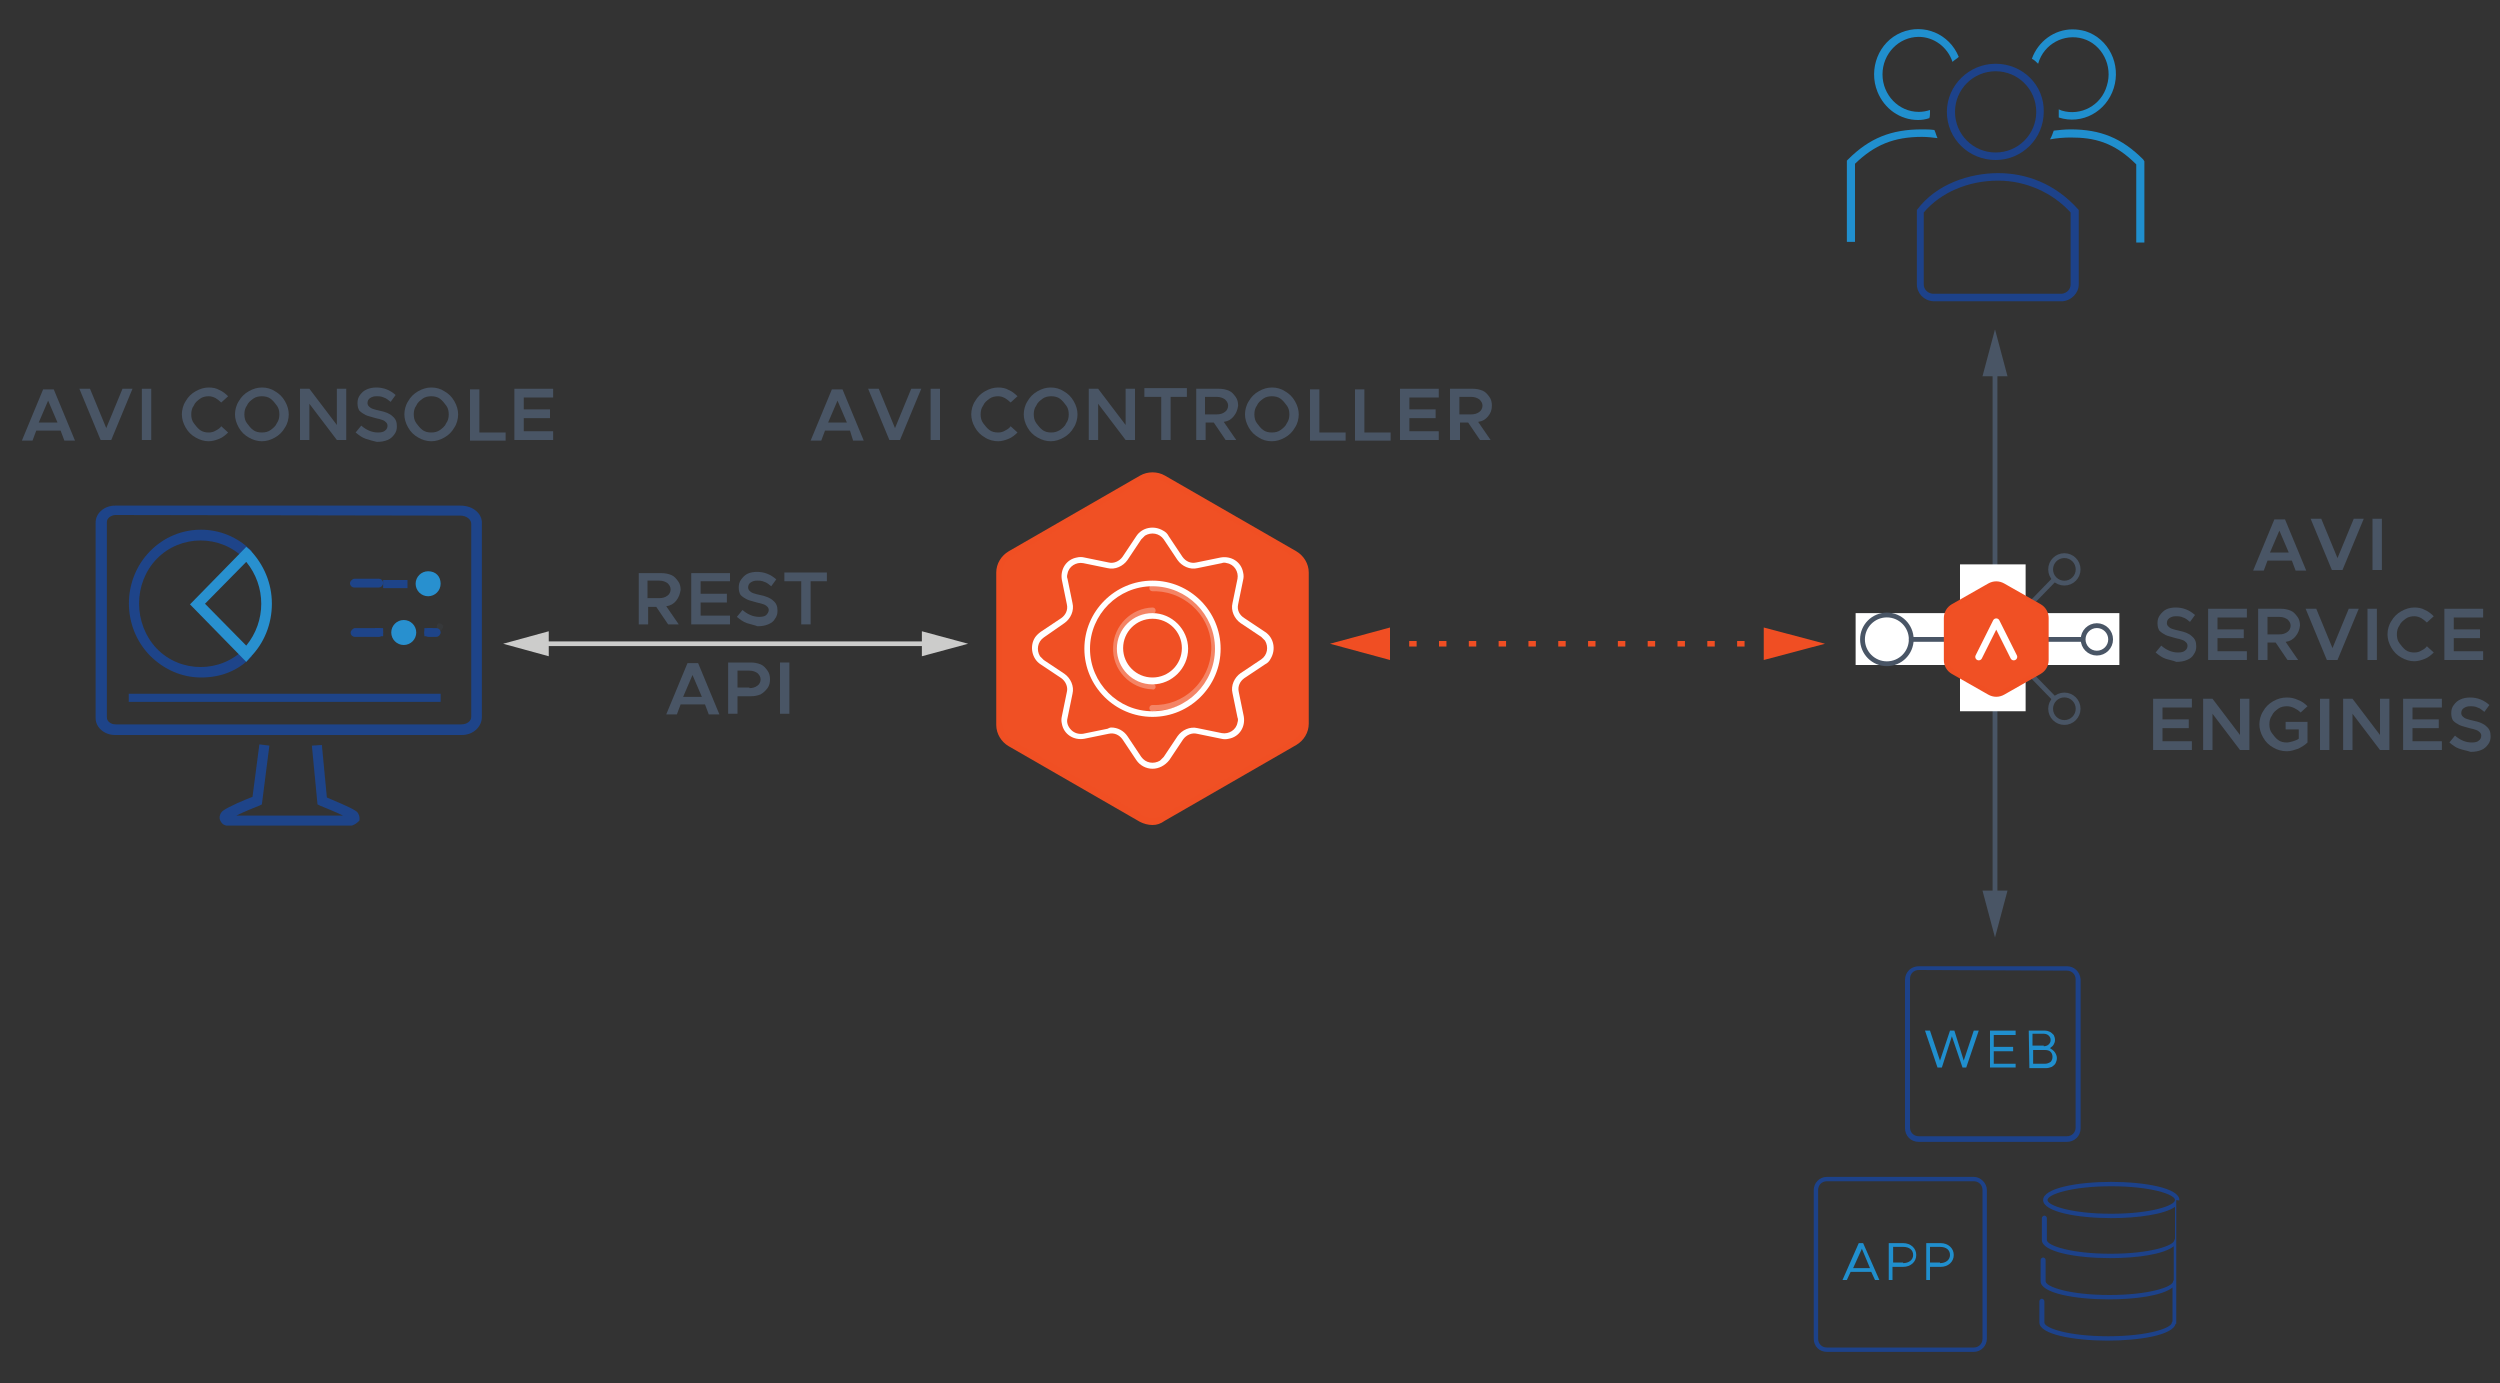 <?xml version="1.0" encoding="utf-8"?>
<!-- Generator: Adobe Illustrator 26.0.1, SVG Export Plug-In . SVG Version: 6.00 Build 0)  -->
<svg version="1.1" id="Layer_1" xmlns="http://www.w3.org/2000/svg" xmlns:xlink="http://www.w3.org/1999/xlink" x="0px" y="0px"
	 viewBox="0 0 400 221.3" style="enable-background:new 0 0 400 221.3;" xml:space="preserve">
<rect x="0" y="0" width="400" height="221.3" fill="#333333" stroke="none"/>
<style type="text/css">
	.st0{fill:none;stroke:#495565;stroke-width:0.77;stroke-linecap:round;stroke-miterlimit:10;}
	.st1{fill:#495565;}
	.st2{fill:#FFFFFF;}
	.st3{fill:#F05024;}
	.st4{fill:#F04F23;}
	.st5{opacity:0.3;}
	.st6{fill:none;stroke:#CCCCCB;stroke-width:0.75;stroke-linecap:round;stroke-linejoin:round;}
	.st7{fill:#CCCCCB;}
	.st8{opacity:0.15;}
	.st9{fill:none;stroke:#F04E23;stroke-width:0.89;stroke-linejoin:round;stroke-dasharray:1.19,3.58;}
	.st10{fill:#F04E23;}
	.st11{fill:none;stroke:#495565;stroke-width:0.77;stroke-miterlimit:10;}
	.st12{fill:#F05024;stroke:#F04F23;stroke-width:0.77;stroke-linecap:round;stroke-linejoin:round;}
	.st13{fill:none;stroke:#FFFFFF;stroke-width:1.11;stroke-linecap:round;stroke-linejoin:round;}
	.st14{enable-background:new    ;}
	.st15{fill-rule:evenodd;clip-rule:evenodd;fill:#208FCE;}
	.st16{fill-rule:evenodd;clip-rule:evenodd;fill:#1D428A;}
	.st17{fill-rule:evenodd;clip-rule:evenodd;fill:#1E4489;}
	.st18{fill-rule:evenodd;clip-rule:evenodd;fill:#2890CF;}
</style>
<line class="st0" x1="319.2" y1="143.9" x2="319.2" y2="58.8"/>
<polygon class="st1" points="321.2,142.5 319.2,150 317.2,142.5 "/>
<polygon class="st1" points="321.2,60.2 319.2,52.7 317.2,60.2 "/>
<rect x="313.6" y="90.3" class="st2" width="10.5" height="23.5"/>
<path class="st3" d="M159.9,91.8v23.9c0,1.4,0.7,2.6,1.9,3.3l20.7,11.9c1.2,0.7,2.6,0.7,3.8,0L207,119c1.2-0.7,1.9-1.9,1.9-3.3V91.8
	c0-1.4-0.7-2.6-1.9-3.3l-20.7-11.9c-1.2-0.7-2.6-0.7-3.8,0l-20.7,11.9C160.6,89.2,159.9,90.5,159.9,91.8z"/>
<path class="st4" d="M184.4,132c-0.7,0-1.4-0.2-2-0.5l-21-12.1c-1.2-0.7-2-2-2-3.4V91.6c0-1.4,0.8-2.7,2-3.4l21-12.1
	c1.2-0.7,2.8-0.7,4,0l21,12.1c1.2,0.7,2,2,2,3.4v24.2c0,1.4-0.8,2.7-2,3.4l-21,12.1C185.7,131.8,185.1,132,184.4,132z M184.4,76.5
	c-0.5,0-1,0.1-1.5,0.4l-21,12.1c-0.9,0.5-1.5,1.5-1.5,2.6v24.2c0,1.1,0.6,2.1,1.5,2.6l21,12.1c0.9,0.5,2.1,0.5,3,0l21-12.1
	c0.9-0.5,1.5-1.5,1.5-2.6V91.6c0-1.1-0.6-2.1-1.5-2.6l-21-12.1C185.4,76.6,184.9,76.5,184.4,76.5L184.4,76.5z"/>
<path class="st2" d="M184.4,123c-1,0-2-0.5-2.6-1.4l-2.2-3.3c-0.5-0.7-1.3-1.1-2.2-0.9l-3.9,0.8c-1.7,0.3-3.3-0.7-3.6-2.4
	c-0.1-0.4-0.1-0.8,0-1.2l0.8-3.9c0.2-0.8-0.2-1.7-0.9-2.2l-3.3-2.2c-1.4-0.9-1.8-2.9-0.9-4.3c0.2-0.3,0.5-0.6,0.9-0.9l3.3-2.2
	c0.7-0.5,1.1-1.3,0.9-2.2l-0.8-3.9c-0.3-1.7,0.7-3.3,2.4-3.6c0.4-0.1,0.8-0.1,1.2,0l3.9,0.8c0.8,0.2,1.7-0.2,2.2-0.9l2.2-3.3
	c0.9-1.4,2.8-1.8,4.3-0.9c0.4,0.2,0.7,0.5,0.9,0.9l2.2,3.3c0.5,0.7,1.3,1.1,2.2,0.9l3.9-0.8c1.7-0.3,3.3,0.7,3.6,2.4
	c0.1,0.4,0.1,0.8,0,1.2l-0.8,3.9c-0.2,0.9,0.2,1.7,1,2.2l3.3,2.2c1.4,0.9,1.8,2.8,0.9,4.3c-0.2,0.4-0.5,0.7-0.9,0.9l-3.3,2.2
	c-0.7,0.5-1.1,1.3-0.9,2.2l0.8,3.9c0.3,1.7-0.7,3.3-2.4,3.6c-0.4,0.1-0.8,0.1-1.2,0l-3.9-0.8c-0.8-0.2-1.7,0.2-2.2,0.9l-2.2,3.3
	C186.4,122.5,185.4,123,184.4,123z M177.8,116.4c1,0,2,0.5,2.6,1.4l2.2,3.3c0.7,1,2,1.2,3,0.6c0.2-0.2,0.4-0.4,0.6-0.6l2.2-3.3
	c0.7-1,2-1.6,3.2-1.3l3.9,0.8c1.1,0.2,2.3-0.5,2.5-1.7c0.1-0.3,0.1-0.6,0-0.8l-0.8-3.9c-0.3-1.2,0.3-2.5,1.3-3.2l3.3-2.2
	c1-0.7,1.2-2,0.6-3c-0.2-0.2-0.4-0.4-0.6-0.6l-3.3-2.2c-1-0.7-1.6-2-1.3-3.2l0.8-3.9c0.2-1.1-0.5-2.3-1.7-2.5
	c-0.3-0.1-0.6-0.1-0.8,0l-3.9,0.8c-1.2,0.3-2.5-0.3-3.2-1.3l-2.2-3.3c-0.7-1-2-1.2-3-0.6c-0.2,0.2-0.4,0.4-0.6,0.6l-2.2,3.3
	c-0.7,1-2,1.6-3.2,1.3l-3.9-0.8c-1.1-0.2-2.3,0.5-2.5,1.7c-0.1,0.3-0.1,0.6,0,0.8l0.8,3.9c0.3,1.2-0.3,2.5-1.3,3.2L167,102
	c-1,0.7-1.2,2-0.6,3c0.2,0.2,0.4,0.4,0.6,0.6l3.3,2.2c1,0.7,1.6,2,1.3,3.2l-0.8,3.9c-0.2,0.7,0.1,1.4,0.6,1.9s1.2,0.7,1.9,0.6
	l3.9-0.8C177.4,116.5,177.6,116.4,177.8,116.4L177.8,116.4z"/>
<path class="st2" d="M184.4,109.5c-3.2,0-5.7-2.6-5.7-5.7c0-3.2,2.6-5.7,5.7-5.7s5.7,2.6,5.7,5.7l0,0
	C190.1,106.9,187.5,109.5,184.4,109.5z M184.4,99c-2.6,0-4.7,2.1-4.7,4.7s2.1,4.7,4.7,4.7c2.6,0,4.7-2.1,4.7-4.7
	C189.1,101.1,187,99,184.4,99L184.4,99L184.4,99z"/>
<g class="st5">
	<path class="st2" d="M184.4,110.3c-3.6-0.1-6.5-3.2-6.3-6.8c0.1-3.4,2.9-6.2,6.3-6.3c0.3,0,0.5,0.2,0.5,0.5s-0.2,0.5-0.5,0.5
		c-3.1,0.1-5.5,2.7-5.4,5.8c0.1,2.9,2.5,5.2,5.4,5.4c0.3,0,0.5,0.2,0.5,0.5S184.6,110.4,184.4,110.3L184.4,110.3z"/>
</g>
<path class="st2" d="M184.4,114.7c-6,0-10.9-4.9-10.9-10.9s4.9-10.9,10.9-10.9s10.9,4.9,10.9,10.9l0,0
	C195.3,109.8,190.4,114.7,184.4,114.7z M184.4,93.8c-5.5,0-10,4.5-10,10s4.5,10,10,10s10-4.5,10-10S189.9,93.8,184.4,93.8z"/>
<g class="st5">
	<path class="st2" d="M184.4,113.8c-0.3,0-0.5-0.2-0.5-0.5s0.2-0.5,0.5-0.5c5,0.2,9.2-3.8,9.4-8.8s-3.8-9.2-8.8-9.4
		c-0.2,0-0.4,0-0.6,0c-0.3,0-0.5-0.2-0.5-0.5s0.2-0.5,0.5-0.5c5.6-0.2,10.2,4.2,10.4,9.7c0.2,5.6-4.2,10.2-9.7,10.4
		C184.8,113.8,184.6,113.8,184.4,113.8z"/>
</g>
<g id="_Group_">
	<line class="st6" x1="148.8" y1="103" x2="84.7" y2="103"/>
	<polygon class="st7" points="147.5,101 154.9,103 147.5,105 	"/>
	<polygon class="st7" points="87.8,101 80.5,103 87.8,105 	"/>
</g>
<g class="st8">
	<path class="st1" d="M70.5,100.9c-0.1,0-0.3-0.1-0.4-0.2s-0.2-0.2-0.2-0.4c0-0.1,0-0.1,0-0.2S70,100,70,99.9
		c0.1-0.2,0.4-0.2,0.6-0.1c0.1,0.1,0.2,0.2,0.3,0.3c0,0.1,0,0.1,0,0.2s-0.1,0.3-0.2,0.4C70.7,100.8,70.6,100.9,70.5,100.9z"/>
</g>
<line class="st9" x1="220.7" y1="103" x2="284" y2="103"/>
<polygon class="st10" points="222.4,105.6 212.8,103 222.4,100.4 "/>
<polygon class="st10" points="282.2,105.6 292,103 282.2,100.4 "/>
<rect x="296.9" y="98.1" class="st2" width="42.2" height="8.3"/>
<circle class="st11" cx="335.5" cy="102.3" r="2.2"/>
<circle class="st11" cx="301.9" cy="102.3" r="3.9"/>
<line class="st0" x1="311.2" y1="102.3" x2="305.8" y2="102.3"/>
<line class="st0" x1="333.1" y1="102.3" x2="327.7" y2="102.3"/>
<circle class="st11" cx="330.3" cy="91.1" r="2.2"/>
<line class="st0" x1="328.6" y1="92.8" x2="325.2" y2="96.3"/>
<circle class="st11" cx="330.3" cy="113.4" r="2.2"/>
<line class="st0" x1="328.6" y1="111.7" x2="325.2" y2="108.2"/>
<path class="st12" d="M311.4,98.9v6.7c0,0.8,0.4,1.5,1.1,1.9l5.8,3.3c0.7,0.4,1.5,0.4,2.2,0l5.8-3.3c0.7-0.4,1.1-1.1,1.1-1.9v-6.7
	c0-0.8-0.4-1.5-1.1-1.9l-5.8-3.3c-0.7-0.4-1.5-0.4-2.2,0l-5.8,3.3C311.8,97.4,311.4,98.1,311.4,98.9z"/>
<polyline class="st13" points="316.6,105.1 319.4,99.5 322.2,105.1 "/>
<g class="st14">
	<path class="st1" d="M9.7,68.9H5.8l-0.6,1.6H3.5l3.4-8.2h1.7l3.4,8.2h-1.7L9.7,68.9z M9.2,67.6l-1.5-3.5l-1.5,3.5H9.2z"/>
	<path class="st1" d="M21.2,62.2l-3.4,8.2h-1.7l-3.4-8.2h1.7l2.6,6.3l2.6-6.3H21.2z"/>
	<path class="st1" d="M22.7,62.2h1.5v8.2h-1.5V62.2z"/>
	<path class="st1" d="M31.3,70c-0.7-0.4-1.2-0.9-1.6-1.6c-0.4-0.7-0.6-1.4-0.6-2.1s0.2-1.5,0.6-2.1c0.4-0.7,0.9-1.2,1.6-1.6
		c0.7-0.4,1.4-0.6,2.1-0.6c0.6,0,1.2,0.1,1.7,0.4c0.5,0.2,1,0.6,1.4,1l-1.1,1c-0.3-0.3-0.6-0.5-0.9-0.7c-0.4-0.2-0.7-0.3-1.1-0.3
		c-0.5,0-1,0.1-1.4,0.4c-0.4,0.3-0.8,0.6-1,1.1c-0.3,0.4-0.4,0.9-0.4,1.4c0,0.5,0.1,1,0.4,1.4c0.3,0.4,0.6,0.8,1,1.1
		c0.4,0.3,0.9,0.4,1.4,0.4c0.4,0,0.8-0.1,1.1-0.3c0.4-0.2,0.7-0.4,0.9-0.7l1.1,1c-0.4,0.4-0.9,0.8-1.4,1c-0.5,0.2-1.1,0.4-1.7,0.4
		C32.7,70.6,32,70.4,31.3,70z"/>
	<path class="st1" d="M39.8,70c-0.7-0.4-1.2-0.9-1.6-1.6c-0.4-0.7-0.6-1.4-0.6-2.1s0.2-1.5,0.6-2.1c0.4-0.7,0.9-1.2,1.6-1.6
		c0.7-0.4,1.4-0.6,2.1-0.6c0.8,0,1.5,0.2,2.1,0.6c0.7,0.4,1.2,0.9,1.6,1.6c0.4,0.7,0.6,1.4,0.6,2.1s-0.2,1.5-0.6,2.1
		c-0.4,0.7-0.9,1.2-1.6,1.6c-0.7,0.4-1.4,0.6-2.1,0.6C41.2,70.6,40.5,70.4,39.8,70z M43.3,68.8c0.4-0.3,0.8-0.6,1-1.1
		c0.3-0.4,0.4-0.9,0.4-1.4c0-0.5-0.1-1-0.4-1.4c-0.3-0.4-0.6-0.8-1-1.1c-0.4-0.3-0.9-0.4-1.4-0.4s-1,0.1-1.4,0.4
		c-0.4,0.3-0.8,0.6-1,1.1c-0.3,0.4-0.4,0.9-0.4,1.4c0,0.5,0.1,1,0.4,1.4c0.3,0.4,0.6,0.8,1,1.1c0.4,0.3,0.9,0.4,1.4,0.4
		S42.9,69.1,43.3,68.8z"/>
	<path class="st1" d="M48,62.2h1.5l4.4,5.8v-5.8h1.5v8.2h-1.5l-4.4-5.8v5.8H48V62.2z"/>
	<path class="st1" d="M58.5,70.2c-0.6-0.2-1.1-0.6-1.6-1l0.9-1.1c0.8,0.7,1.7,1.1,2.7,1.1c0.5,0,0.9-0.1,1.1-0.3
		c0.3-0.2,0.4-0.5,0.4-0.8c0-0.2-0.1-0.4-0.2-0.5c-0.1-0.1-0.3-0.3-0.6-0.4c-0.3-0.1-0.6-0.2-1.1-0.3c-0.6-0.2-1.2-0.3-1.6-0.5
		c-0.4-0.2-0.7-0.4-1-0.7c-0.2-0.3-0.3-0.7-0.3-1.2c0-0.5,0.1-0.9,0.4-1.3s0.6-0.7,1.1-0.9c0.4-0.2,1-0.3,1.5-0.3
		c1.2,0,2.2,0.4,3.1,1.2l-0.8,1.1c-0.4-0.3-0.7-0.6-1.1-0.7c-0.4-0.2-0.8-0.2-1.2-0.2s-0.7,0.1-1,0.3s-0.4,0.5-0.4,0.8
		c0,0.2,0.1,0.4,0.2,0.5c0.1,0.1,0.3,0.3,0.6,0.4c0.3,0.1,0.6,0.2,1.1,0.3c1,0.2,1.7,0.5,2.1,0.9c0.5,0.4,0.7,0.9,0.7,1.6
		c0,0.5-0.1,0.9-0.4,1.3s-0.6,0.7-1.1,0.9c-0.5,0.2-1,0.3-1.7,0.3C59.8,70.6,59.1,70.4,58.5,70.2z"/>
	<path class="st1" d="M66.9,70c-0.7-0.4-1.2-0.9-1.6-1.6c-0.4-0.7-0.6-1.4-0.6-2.1s0.2-1.5,0.6-2.1c0.4-0.7,0.9-1.2,1.6-1.6
		c0.7-0.4,1.4-0.6,2.1-0.6c0.8,0,1.5,0.2,2.1,0.6c0.7,0.4,1.2,0.9,1.6,1.6c0.4,0.7,0.6,1.4,0.6,2.1s-0.2,1.5-0.6,2.1
		c-0.4,0.7-0.9,1.2-1.6,1.6c-0.7,0.4-1.4,0.6-2.1,0.6C68.3,70.6,67.6,70.4,66.9,70z M70.4,68.8c0.4-0.3,0.8-0.6,1-1.1
		c0.3-0.4,0.4-0.9,0.4-1.4c0-0.5-0.1-1-0.4-1.4c-0.3-0.4-0.6-0.8-1-1.1c-0.4-0.3-0.9-0.4-1.4-0.4s-1,0.1-1.4,0.4
		c-0.4,0.3-0.8,0.6-1,1.1c-0.3,0.4-0.4,0.9-0.4,1.4c0,0.5,0.1,1,0.4,1.4c0.3,0.4,0.6,0.8,1,1.1c0.4,0.3,0.9,0.4,1.4,0.4
		S70,69.1,70.4,68.8z"/>
	<path class="st1" d="M80.9,69.1v1.4h-5.7v-8.2h1.5v6.9H80.9z"/>
	<path class="st1" d="M83.8,63.5v2h4.2v1.4h-4.2v2.1h4.7v1.4h-6.2v-8.2h6.2v1.4H83.8z"/>
</g>
<g>
	<path class="st15" d="M331.6,4.7c-2.9,0-5.5,1.9-6.5,4.7c0.4,0.2,0.7,0.5,1,0.8c0.9-3.2,4.2-4.9,7.2-4s4.8,4.3,3.8,7.5
		c-0.9,3.2-4.2,4.9-7.2,4c-0.2-0.1-0.3-0.1-0.5-0.2c0,0.1,0,0.3,0,0.4c0,0.3,0,0.6,0,0.9c3.7,1.2,7.6-0.9,8.8-4.7
		c1.2-3.8-0.8-7.9-4.5-9.1C333,4.8,332.3,4.7,331.6,4.7L331.6,4.7z"/>
	<path class="st15" d="M308.8,17.9c0-0.1,0-0.2,0-0.3c-0.6,0.2-1.2,0.3-1.8,0.3c-3.2,0-5.8-2.7-5.8-6s2.6-6,5.8-6
		c2.4,0,4.6,1.6,5.4,4c0.3-0.3,0.7-0.5,1-0.8c-1.5-3.7-5.6-5.4-9.2-3.9s-5.3,5.8-3.8,9.5c1.1,2.7,3.6,4.5,6.5,4.5
		c0.6,0,1.2-0.1,1.8-0.3C308.8,18.6,308.8,18.2,308.8,17.9z"/>
	<path class="st15" d="M342.9,25.5c-3.4-3.4-6.8-4.8-11.6-4.8c-0.9,0-1.8,0.1-2.7,0.2c-0.2,0.5-0.3,0.9-0.6,1.4
		c1.1-0.2,2.2-0.3,3.3-0.3c3.7,0,6.9,0.7,10.5,4.3v12.5h1.3v-13L342.9,25.5z"/>
	<path class="st15" d="M309.5,20.8c-0.7-0.1-1.4-0.1-2-0.1c-4.9,0-8.4,1.4-11.8,4.8l-0.2,0.2v13h1.3V26.2c3.1-3,6.2-4.3,10.7-4.3
		c0.9,0,1.7,0.1,2.5,0.2C309.8,21.7,309.7,21.2,309.5,20.8z"/>
	<path class="st16" d="M319.3,10.2c-4.3,0-7.8,3.5-7.8,7.7c0,4.3,3.5,7.7,7.8,7.7s7.7-3.5,7.7-7.7C327.1,13.6,323.6,10.2,319.3,10.2
		L319.3,10.2L319.3,10.2z M319.3,11.4c3.6,0,6.5,2.9,6.5,6.5s-2.9,6.5-6.5,6.5s-6.5-2.9-6.5-6.5S315.7,11.4,319.3,11.4"/>
	<path class="st16" d="M319.7,28.9c-4.8,0-9.2,1.9-11.9,5.1v11.5c0,0.8,0.6,1.4,1.4,1.5h20.7c0.8-0.1,1.4-0.7,1.4-1.5V34
		C328.4,30.8,324.1,28.9,319.7,28.9 M319.7,27.7c4.4,0,9.1,1.6,12.9,5.9v11.9c0,1.4-1.2,2.6-2.6,2.7h-20.7c-1.5-0.1-2.6-1.3-2.6-2.7
		V33.6C309.8,29.4,315.2,27.7,319.7,27.7"/>
</g>
<g class="st14">
	<path class="st1" d="M136,68.9H132l-0.6,1.6h-1.7l3.4-8.2h1.7l3.4,8.2h-1.7L136,68.9z M135.5,67.6l-1.5-3.5l-1.5,3.5H135.5z"/>
	<path class="st1" d="M147.4,62.2l-3.4,8.2h-1.7l-3.4-8.2h1.7l2.6,6.3l2.6-6.3H147.4z"/>
	<path class="st1" d="M148.9,62.2h1.5v8.2h-1.5V62.2z"/>
	<path class="st1" d="M157.6,70c-0.7-0.4-1.2-0.9-1.6-1.6c-0.4-0.7-0.6-1.4-0.6-2.1s0.2-1.5,0.6-2.1c0.4-0.7,0.9-1.2,1.6-1.6
		c0.7-0.4,1.4-0.6,2.1-0.6c0.6,0,1.2,0.1,1.7,0.4c0.5,0.2,1,0.6,1.4,1l-1.1,1c-0.3-0.3-0.6-0.5-0.9-0.7c-0.4-0.2-0.7-0.3-1.1-0.3
		c-0.5,0-1,0.1-1.4,0.4c-0.4,0.3-0.8,0.6-1,1.1c-0.3,0.4-0.4,0.9-0.4,1.4c0,0.5,0.1,1,0.4,1.4c0.3,0.4,0.6,0.8,1,1.1
		c0.4,0.3,0.9,0.4,1.4,0.4c0.4,0,0.8-0.1,1.1-0.3c0.4-0.2,0.7-0.4,0.9-0.7l1.1,1c-0.4,0.4-0.9,0.8-1.4,1c-0.5,0.2-1.1,0.4-1.7,0.4
		C159,70.6,158.2,70.4,157.6,70z"/>
	<path class="st1" d="M166,70c-0.7-0.4-1.2-0.9-1.6-1.6c-0.4-0.7-0.6-1.4-0.6-2.1s0.2-1.5,0.6-2.1c0.4-0.7,0.9-1.2,1.6-1.6
		c0.7-0.4,1.4-0.6,2.1-0.6c0.8,0,1.5,0.2,2.1,0.6c0.7,0.4,1.2,0.9,1.6,1.6c0.4,0.7,0.6,1.4,0.6,2.1s-0.2,1.5-0.6,2.1
		c-0.4,0.7-0.9,1.2-1.6,1.6c-0.7,0.4-1.4,0.6-2.1,0.6C167.4,70.6,166.7,70.4,166,70z M169.6,68.8c0.4-0.3,0.8-0.6,1-1.1
		c0.3-0.4,0.4-0.9,0.4-1.4c0-0.5-0.1-1-0.4-1.4c-0.3-0.4-0.6-0.8-1-1.1c-0.4-0.3-0.9-0.4-1.4-0.4s-1,0.1-1.4,0.4
		c-0.4,0.3-0.8,0.6-1,1.1c-0.3,0.4-0.4,0.9-0.4,1.4c0,0.5,0.1,1,0.4,1.4c0.3,0.4,0.6,0.8,1,1.1c0.4,0.3,0.9,0.4,1.4,0.4
		S169.1,69.1,169.6,68.8z"/>
	<path class="st1" d="M174.2,62.2h1.5l4.4,5.8v-5.8h1.5v8.2h-1.5l-4.4-5.8v5.8h-1.5V62.2z"/>
	<path class="st1" d="M185.7,63.5h-2.6v-1.4h6.8v1.4h-2.6v6.9h-1.5V63.5z"/>
	<path class="st1" d="M197.4,66.6c-0.4,0.5-0.9,0.8-1.6,0.9l2,2.9h-1.7l-1.9-2.8h-1.3v2.8h-1.5v-8.2h3.6c0.6,0,1.1,0.1,1.6,0.3
		c0.5,0.2,0.8,0.6,1.1,1c0.3,0.4,0.4,0.9,0.4,1.4C198,65.6,197.8,66.1,197.4,66.6z M192.8,66.3h1.9c0.5,0,0.9-0.1,1.3-0.4
		c0.3-0.2,0.5-0.6,0.5-1s-0.2-0.7-0.5-1c-0.3-0.2-0.7-0.4-1.3-0.4h-1.9V66.3z"/>
	<path class="st1" d="M201.4,70c-0.7-0.4-1.2-0.9-1.6-1.6c-0.4-0.7-0.6-1.4-0.6-2.1s0.2-1.5,0.6-2.1c0.4-0.7,0.9-1.2,1.6-1.6
		c0.7-0.4,1.4-0.6,2.1-0.6c0.8,0,1.5,0.2,2.1,0.6c0.7,0.4,1.2,0.9,1.6,1.6c0.4,0.7,0.6,1.4,0.6,2.1s-0.2,1.5-0.6,2.1
		c-0.4,0.7-0.9,1.2-1.6,1.6c-0.7,0.4-1.4,0.6-2.1,0.6C202.7,70.6,202,70.4,201.4,70z M204.9,68.8c0.4-0.3,0.8-0.6,1-1.1
		c0.3-0.4,0.4-0.9,0.4-1.4c0-0.5-0.1-1-0.4-1.4c-0.3-0.4-0.6-0.8-1-1.1c-0.4-0.3-0.9-0.4-1.4-0.4s-1,0.1-1.4,0.4
		c-0.4,0.3-0.8,0.6-1,1.1c-0.3,0.4-0.4,0.9-0.4,1.4c0,0.5,0.1,1,0.4,1.4c0.3,0.4,0.6,0.8,1,1.1c0.4,0.3,0.9,0.4,1.4,0.4
		S204.5,69.1,204.9,68.8z"/>
	<path class="st1" d="M215.3,69.1v1.4h-5.7v-8.2h1.5v6.9H215.3z"/>
	<path class="st1" d="M222.5,69.1v1.4h-5.7v-8.2h1.5v6.9H222.5z"/>
	<path class="st1" d="M225.5,63.5v2h4.2v1.4h-4.2v2.1h4.7v1.4H224v-8.2h6.2v1.4H225.5z"/>
	<path class="st1" d="M238.1,66.6c-0.4,0.5-0.9,0.8-1.6,0.9l2,2.9h-1.7l-1.9-2.8h-1.3v2.8H232v-8.2h3.6c0.6,0,1.1,0.1,1.6,0.3
		c0.5,0.2,0.8,0.6,1.1,1c0.3,0.4,0.4,0.9,0.4,1.4C238.7,65.6,238.5,66.1,238.1,66.6z M233.5,66.3h1.9c0.5,0,0.9-0.1,1.3-0.4
		c0.3-0.2,0.5-0.6,0.5-1s-0.2-0.7-0.5-1c-0.3-0.2-0.7-0.4-1.3-0.4h-1.9V66.3z"/>
</g>
<g class="st14">
	<path class="st1" d="M366.7,89.7h-3.9l-0.6,1.6h-1.7l3.4-8.2h1.7l3.4,8.2h-1.7L366.7,89.7z M366.2,88.4l-1.5-3.5l-1.5,3.5H366.2z"
		/>
	<path class="st1" d="M378.2,83l-3.4,8.2h-1.7l-3.4-8.2h1.7l2.6,6.3l2.6-6.3H378.2z"/>
	<path class="st1" d="M379.6,83h1.5v8.2h-1.5V83z"/>
</g>
<g class="st14">
	<path class="st1" d="M346.5,105.4c-0.6-0.2-1.1-0.6-1.6-1l0.9-1.1c0.8,0.7,1.7,1.1,2.7,1.1c0.5,0,0.9-0.1,1.1-0.3
		c0.3-0.2,0.4-0.5,0.4-0.8c0-0.2-0.1-0.4-0.2-0.5s-0.3-0.3-0.6-0.4c-0.3-0.1-0.6-0.2-1.1-0.3c-0.6-0.2-1.2-0.3-1.6-0.5
		c-0.4-0.2-0.7-0.4-1-0.7c-0.2-0.3-0.3-0.7-0.3-1.2c0-0.5,0.1-0.9,0.4-1.3s0.6-0.7,1-0.9s1-0.3,1.5-0.3c1.2,0,2.2,0.4,3.1,1.2
		l-0.8,1.1c-0.4-0.3-0.7-0.6-1.1-0.7c-0.4-0.2-0.8-0.2-1.2-0.2s-0.7,0.1-1,0.3s-0.4,0.5-0.4,0.8c0,0.2,0.1,0.4,0.2,0.5
		c0.1,0.1,0.3,0.3,0.6,0.4c0.3,0.1,0.6,0.2,1.1,0.3c1,0.2,1.7,0.5,2.1,0.9c0.5,0.4,0.7,0.9,0.7,1.6c0,0.5-0.1,0.9-0.4,1.3
		c-0.2,0.4-0.6,0.7-1.1,0.9c-0.5,0.2-1,0.3-1.7,0.3C347.8,105.7,347.1,105.6,346.5,105.4z"/>
	<path class="st1" d="M354.8,98.7v2h4.2v1.4h-4.2v2.1h4.7v1.4h-6.2v-8.2h6.2v1.4H354.8z"/>
	<path class="st1" d="M367.3,101.8c-0.4,0.5-0.9,0.8-1.6,0.9l2,2.9H366l-1.9-2.8h-1.3v2.8h-1.5v-8.2h3.6c0.6,0,1.1,0.1,1.6,0.3
		c0.5,0.2,0.8,0.6,1.1,1s0.4,0.9,0.4,1.4C367.9,100.8,367.7,101.3,367.3,101.8z M362.8,101.5h1.9c0.5,0,0.9-0.1,1.3-0.4
		c0.3-0.2,0.5-0.6,0.5-1s-0.2-0.7-0.5-1c-0.3-0.2-0.7-0.4-1.3-0.4h-1.9V101.5z"/>
	<path class="st1" d="M377.4,97.4l-3.4,8.2h-1.7l-3.4-8.2h1.7l2.6,6.3l2.6-6.3H377.4z"/>
	<path class="st1" d="M378.8,97.4h1.5v8.2h-1.5V97.4z"/>
	<path class="st1" d="M384.2,105.2c-0.7-0.4-1.2-0.9-1.6-1.6c-0.4-0.7-0.6-1.4-0.6-2.1s0.2-1.5,0.6-2.1c0.4-0.7,0.9-1.2,1.6-1.6
		c0.7-0.4,1.4-0.6,2.1-0.6c0.6,0,1.2,0.1,1.7,0.4c0.5,0.2,1,0.6,1.4,1l-1.1,1c-0.3-0.3-0.6-0.5-0.9-0.7c-0.4-0.2-0.7-0.3-1.1-0.3
		c-0.5,0-1,0.1-1.4,0.4c-0.4,0.3-0.8,0.6-1,1.1c-0.3,0.4-0.4,0.9-0.4,1.4c0,0.5,0.1,1,0.4,1.4c0.3,0.4,0.6,0.8,1,1.1
		c0.4,0.3,0.9,0.4,1.4,0.4c0.4,0,0.8-0.1,1.1-0.3c0.4-0.2,0.7-0.4,0.9-0.7l1.1,1c-0.4,0.4-0.9,0.8-1.4,1c-0.5,0.2-1.1,0.4-1.7,0.4
		C385.6,105.8,384.9,105.6,384.2,105.2z"/>
	<path class="st1" d="M392.6,98.7v2h4.2v1.4h-4.2v2.1h4.7v1.4h-6.2v-8.2h6.2v1.4H392.6z"/>
</g>
<g class="st14">
	<path class="st1" d="M346,113.1v2h4.2v1.4H346v2.1h4.7v1.4h-6.2v-8.2h6.2v1.4H346z"/>
	<path class="st1" d="M352.5,111.8h1.5l4.4,5.8v-5.8h1.5v8.2h-1.5l-4.4-5.8v5.8h-1.5V111.8z"/>
	<path class="st1" d="M365.7,115.5h3.5v3.3c-0.4,0.4-0.9,0.7-1.5,1c-0.6,0.2-1.2,0.4-1.8,0.4c-0.8,0-1.5-0.2-2.2-0.6
		c-0.7-0.4-1.2-0.9-1.6-1.6c-0.4-0.7-0.6-1.4-0.6-2.1s0.2-1.5,0.6-2.1c0.4-0.7,0.9-1.2,1.6-1.6c0.7-0.4,1.4-0.6,2.2-0.6
		c0.6,0,1.2,0.1,1.8,0.4c0.6,0.2,1.1,0.6,1.5,1l-1.1,1c-0.3-0.3-0.6-0.5-1-0.7s-0.8-0.3-1.2-0.3c-0.5,0-1,0.1-1.4,0.4
		c-0.4,0.3-0.8,0.6-1,1.1c-0.3,0.4-0.4,0.9-0.4,1.4c0,0.5,0.1,1,0.4,1.4c0.3,0.4,0.6,0.8,1,1.1c0.4,0.3,0.9,0.4,1.4,0.4
		c0.3,0,0.6-0.1,1-0.2c0.3-0.1,0.6-0.2,0.9-0.4v-1.5h-2.1V115.5z"/>
	<path class="st1" d="M371.2,111.8h1.5v8.2h-1.5V111.8z"/>
	<path class="st1" d="M374.9,111.8h1.5l4.4,5.8v-5.8h1.5v8.2h-1.5l-4.4-5.8v5.8h-1.5V111.8z"/>
	<path class="st1" d="M386,113.1v2h4.2v1.4H386v2.1h4.7v1.4h-6.2v-8.2h6.2v1.4H386z"/>
	<path class="st1" d="M393.5,119.8c-0.6-0.2-1.1-0.6-1.6-1l0.9-1.1c0.8,0.7,1.7,1.1,2.7,1.1c0.5,0,0.9-0.1,1.1-0.3
		c0.3-0.2,0.4-0.5,0.4-0.8c0-0.2-0.1-0.4-0.2-0.5c-0.1-0.1-0.3-0.3-0.6-0.4c-0.3-0.1-0.6-0.2-1.1-0.3c-0.6-0.2-1.2-0.3-1.6-0.5
		c-0.4-0.2-0.7-0.4-1-0.7c-0.2-0.3-0.3-0.7-0.3-1.2c0-0.5,0.1-0.9,0.4-1.3s0.6-0.7,1.1-0.9c0.4-0.2,1-0.3,1.5-0.3
		c1.2,0,2.2,0.4,3.1,1.2l-0.8,1.1c-0.4-0.3-0.7-0.6-1.1-0.7c-0.4-0.2-0.8-0.2-1.2-0.2s-0.7,0.1-1,0.3s-0.4,0.5-0.4,0.8
		c0,0.2,0.1,0.4,0.2,0.5c0.1,0.1,0.3,0.3,0.6,0.4c0.3,0.1,0.6,0.2,1.1,0.3c1,0.2,1.7,0.5,2.1,0.9c0.5,0.4,0.7,0.9,0.7,1.6
		c0,0.5-0.1,0.9-0.4,1.3s-0.6,0.7-1.1,0.9c-0.5,0.2-1,0.3-1.7,0.3C394.7,120.1,394.1,120,393.5,119.8z"/>
</g>
<g class="st14">
	<path class="st1" d="M108.2,96.1c-0.4,0.5-0.9,0.8-1.6,0.9l2,2.9h-1.7l-1.9-2.8h-1.3v2.8h-1.5v-8.2h3.6c0.6,0,1.1,0.1,1.6,0.3
		c0.5,0.2,0.8,0.6,1.1,1c0.3,0.4,0.4,0.9,0.4,1.4C108.8,95,108.6,95.6,108.2,96.1z M103.6,95.7h1.9c0.5,0,0.9-0.1,1.3-0.4
		c0.3-0.2,0.5-0.6,0.5-1s-0.2-0.7-0.5-1c-0.3-0.2-0.7-0.4-1.3-0.4h-1.9V95.7z"/>
	<path class="st1" d="M112.1,93v2h4.2v1.4h-4.2v2.1h4.7v1.4h-6.2v-8.2h6.2V93H112.1z"/>
	<path class="st1" d="M119.5,99.7c-0.6-0.2-1.1-0.6-1.6-1l0.9-1.1c0.8,0.7,1.7,1.1,2.7,1.1c0.5,0,0.9-0.1,1.1-0.3s0.4-0.5,0.4-0.8
		c0-0.2-0.1-0.4-0.2-0.5s-0.3-0.3-0.6-0.4c-0.3-0.1-0.6-0.2-1.1-0.3c-0.6-0.2-1.2-0.3-1.6-0.5c-0.4-0.2-0.7-0.4-1-0.7
		c-0.2-0.3-0.3-0.7-0.3-1.2c0-0.5,0.1-0.9,0.4-1.3s0.6-0.7,1-0.9s1-0.3,1.5-0.3c1.2,0,2.2,0.4,3.1,1.2l-0.8,1.1
		c-0.4-0.3-0.7-0.6-1.1-0.7c-0.4-0.2-0.8-0.2-1.2-0.2s-0.7,0.1-1,0.3c-0.3,0.2-0.4,0.5-0.4,0.8c0,0.2,0.1,0.4,0.2,0.5
		c0.1,0.1,0.3,0.3,0.6,0.4c0.3,0.1,0.6,0.2,1.1,0.3c1,0.2,1.7,0.5,2.1,0.9c0.5,0.4,0.7,0.9,0.7,1.6c0,0.5-0.1,0.9-0.4,1.3
		c-0.2,0.4-0.6,0.7-1.1,0.9c-0.5,0.2-1,0.3-1.7,0.3C120.7,100,120.1,99.9,119.5,99.7z"/>
	<path class="st1" d="M128.1,93h-2.6v-1.4h6.8V93h-2.6v6.9h-1.5V93z"/>
</g>
<g class="st14">
	<path class="st1" d="M112.8,112.7h-3.9l-0.6,1.6h-1.7l3.4-8.2h1.7l3.4,8.2h-1.7L112.8,112.7z M112.3,111.5l-1.5-3.5l-1.5,3.5H112.3
		z"/>
	<path class="st1" d="M116.5,106h3.6c0.6,0,1.1,0.1,1.6,0.3c0.5,0.2,0.8,0.6,1.1,1c0.3,0.4,0.4,0.9,0.4,1.4c0,0.5-0.1,1-0.4,1.4
		c-0.3,0.4-0.6,0.7-1.1,1c-0.5,0.2-1,0.3-1.6,0.3H118v2.8h-1.5V106z M119.9,110.1c0.5,0,0.9-0.1,1.3-0.4c0.3-0.2,0.5-0.6,0.5-1
		s-0.2-0.7-0.5-1c-0.3-0.2-0.7-0.4-1.3-0.4H118v2.7H119.9z"/>
	<path class="st1" d="M124.8,106h1.5v8.2h-1.5V106z"/>
</g>
<g>
	<polygon class="st15" points="308,164.9 308.8,164.9 310.4,169.7 312,164.9 312.7,164.9 314.2,169.7 315.8,164.9 316.6,164.9 
		314.6,170.8 314,170.8 312.3,165.8 310.7,170.8 310,170.8 	"/>
	<polygon class="st15" points="319,165.6 319,167.5 322.1,167.5 322.1,168.2 319,168.2 319,170.2 322.5,170.2 322.5,170.8 
		318.4,170.8 318.4,164.9 322.5,164.9 322.5,165.6 	"/>
	<path class="st15" d="M327.2,170.2c0.3,0,0.6-0.1,0.9-0.3c0.2-0.2,0.3-0.5,0.3-0.8s-0.1-0.6-0.3-0.8c-0.2-0.2-0.5-0.3-0.9-0.3h-1.9
		v2.2L327.2,170.2L327.2,170.2z M327,167.4c0.3,0,0.6-0.1,0.8-0.3c0.2-0.2,0.3-0.4,0.3-0.7s-0.1-0.5-0.3-0.7
		c-0.2-0.2-0.5-0.3-0.8-0.3h-1.8v1.9h1.8V167.4z M324.6,164.9h2.6c0.3,0,0.6,0.1,0.8,0.2c0.2,0.1,0.4,0.3,0.6,0.5
		c0.1,0.2,0.2,0.5,0.2,0.8s-0.1,0.5-0.2,0.7s-0.3,0.4-0.6,0.6c0.3,0.2,0.6,0.4,0.8,0.7c0.2,0.3,0.3,0.6,0.3,0.9
		c0,0.3-0.1,0.6-0.2,0.8s-0.3,0.4-0.6,0.6c-0.3,0.1-0.6,0.2-0.9,0.2h-2.7L324.6,164.9L324.6,164.9z"/>
	<path class="st16" d="M330.7,154.6H307c-1.2,0-2.2,0.9-2.2,2.2v23.7c0,1.2,0.9,2.2,2.2,2.2h23.7c1.2,0,2.2-0.9,2.2-2.2v-23.8
		C332.8,155.5,331.9,154.6,330.7,154.6z M330.7,155.3c0.8,0,1.4,0.6,1.4,1.4v23.7c0,0.8-0.6,1.4-1.4,1.4H307c-0.8,0-1.4-0.6-1.4-1.4
		v-23.8c0-0.8,0.6-1.4,1.4-1.4L330.7,155.3"/>
</g>
<path class="st15" d="M299.2,202.9l-1.3-3.1l-1.4,3.1H299.2z M299.4,203.5h-3.3l-0.6,1.3h-0.7l2.6-5.9h0.7l2.6,5.9H300L299.4,203.5z
	"/>
<path class="st15" d="M304.5,202.1c0.9,0,1.6-0.5,1.6-1.3s-0.6-1.3-1.6-1.3h-1.6v2.5h1.6V202.1z M302.2,198.9h2.3
	c1.2,0,2.1,0.8,2.1,1.9c0,1.1-0.9,1.9-2.1,1.9h-1.7v2.1h-0.6L302.2,198.9L302.2,198.9z"/>
<path class="st15" d="M310.4,202.1c0.9,0,1.6-0.5,1.6-1.3s-0.6-1.3-1.6-1.3h-1.6v2.5h1.6V202.1z M308.2,198.9h2.3
	c1.2,0,2.1,0.8,2.1,1.9c0,1.1-0.9,1.9-2.1,1.9h-1.7v2.1h-0.6L308.2,198.9L308.2,198.9z"/>
<path class="st16" d="M315.8,188.3h-23.5c-1.2,0-2.1,1-2.1,2.1v23.8c0,1.2,0.9,2.1,2.1,2.1h23.5c1.2,0,2.1-1,2.1-2.1v-23.8
	C317.9,189.3,316.9,188.3,315.8,188.3z M315.8,189c0.8,0,1.4,0.6,1.4,1.4v23.8c0,0.8-0.6,1.4-1.4,1.4h-23.5c-0.8,0-1.4-0.6-1.4-1.4
	v-23.8c0-0.8,0.6-1.4,1.4-1.4H315.8"/>
<path class="st16" d="M337.8,194.2c-6.3,0-10.2-1.3-10.2-2.2s3.9-2.2,10.2-2.2c6.3,0,10.2,1.3,10.2,2.2S344.1,194.2,337.8,194.2z
	 M348.7,192c0-1.9-5.5-2.9-10.9-2.9s-10.9,1-10.9,2.9s5.5,2.9,10.9,2.9c4.2,0,8.5-0.6,10.2-1.8v5.1c0,0.1-0.1,0.1-0.1,0.2
	c0,0.9-3.9,2.2-10.2,2.2c-6.3,0-10.2-1.3-10.2-2.2v-3.5c0-0.2-0.2-0.4-0.4-0.4c-0.2,0-0.4,0.2-0.4,0.4v3.5c0,1.9,5.5,2.9,10.9,2.9
	c4.3,0,8.6-0.6,10.2-1.9v5.4c0,0.1-0.1,0.1-0.1,0.2c0,0.9-3.9,2.2-10.2,2.2c-6.3,0-10.2-1.3-10.2-2.2v-3.4c0-0.2-0.2-0.4-0.4-0.4
	c-0.2,0-0.4,0.2-0.4,0.4v3.4c0,1.9,5.5,2.9,10.9,2.9c4.3,0,8.6-0.6,10.2-1.9v5.4c0,0.1-0.1,0.1-0.1,0.2c0,0.9-3.9,2.2-10.2,2.2
	c-6.3,0-10.2-1.3-10.2-2.2v-3.4c0-0.2-0.2-0.4-0.4-0.4c-0.2,0-0.4,0.2-0.4,0.4v3.4c0,1.9,5.5,2.9,10.9,2.9c5.2,0,10.5-0.9,10.9-2.7
	h0.1V192l0,0C348.6,192.1,348.7,192.1,348.7,192z"/>
<g>
	<path class="st17" d="M56.1,132.1H36.4c-0.6,0-1-0.4-1.2-0.9c-0.2-0.6,0.1-1.2,0.5-1.5c1-0.7,3.6-1.8,4.7-2.2l1.1-8.4l1.6,0.2
		l-1.2,9.4l-0.4,0.2c-0.8,0.3-2.5,1-3.7,1.6h17.1c-1.2-0.6-3-1.3-3.7-1.6l-0.4-0.2l-0.9-9.4l1.6-0.1l0.8,8.4
		c1.1,0.5,3.7,1.5,4.7,2.2c0.4,0.3,0.6,0.9,0.5,1.5C57.1,131.7,56.6,132.1,56.1,132.1z"/>
	<path class="st17" d="M73.7,80.9H18.4c-1.7,0-3.1,1.2-3.1,2.7v31.3c0,1.5,1.4,2.7,3.1,2.7h55.5c1.8,0,3.2-1.3,3.2-2.9V83.8
		C77.2,82.2,75.7,80.9,73.7,80.9z M73.7,82.5c0.9,0,1.7,0.6,1.7,1.3v30.9c0,0.7-0.7,1.2-1.6,1.2H18.5c-0.8,0-1.4-0.5-1.4-1.1V83.5
		c0-0.6,0.7-1.1,1.4-1.1L73.7,82.5"/>
	<rect x="20.6" y="111" class="st17" width="49.9" height="1.3"/>
	<path class="st17" d="M32.2,108.4c-3,0-5.9-1.2-8.2-3.5c-4.5-4.6-4.5-12.1,0-16.7s11.8-4.6,16.3,0l-1.2,1.2c-3.8-3.9-10.2-3.9-14,0
		s-3.8,10.4,0,14.4c3.8,3.9,10.2,3.9,14,0l1.2,1.2C38.1,107.4,35.2,108.4,32.2,108.4z"/>
	<path class="st18" d="M32.8,96.6l6.6,6.7c3.2-3.9,3.2-9.5,0-13.4L32.8,96.6z M39.4,105.9l-9-9.2l9-9.2L40,88
		c2.2,2.3,3.5,5.3,3.5,8.6c0,3.2-1.2,6.3-3.5,8.6L39.4,105.9z"/>
	<rect x="61.3" y="92.8" class="st17" width="3.9" height="1.3"/>
	<path class="st17" d="M60.6,94h-3.9c-0.4,0-0.7-0.3-0.7-0.7c0-0.3,0.4-0.7,0.7-0.7h3.9c0.4,0,0.7,0.3,0.7,0.7
		C61.3,93.6,61,94,60.6,94z"/>
	<rect x="60" y="100.5" class="st17" width="1.3" height="1.3"/>
	<path class="st17" d="M60.6,101.9h-3.8c-0.4,0-0.7-0.3-0.7-0.7c0-0.3,0.4-0.7,0.7-0.7h3.8c0.4,0,0.7,0.3,0.7,0.7
		C61.3,101.5,61,101.9,60.6,101.9z"/>
	<rect x="67.9" y="100.5" class="st17" width="1.3" height="1.3"/>
	<path class="st17" d="M69.8,101.9h-1.2c-0.4,0-0.7-0.3-0.7-0.7c0-0.3,0.4-0.7,0.7-0.7h1.2c0.4,0,0.7,0.3,0.7,0.7
		C70.5,101.5,70.2,101.9,69.8,101.9z"/>
	<path class="st18" d="M70.5,93.4c0,1.1-0.9,2-2,2s-2-0.9-2-2s0.9-2,2-2C69.7,91.4,70.5,92.2,70.5,93.4z"/>
	<path class="st18" d="M66.6,101.2c0,1.1-0.9,2-2,2s-2-0.9-2-2s0.9-2,2-2C65.7,99.2,66.6,100.1,66.6,101.2z"/>
</g>
</svg>
